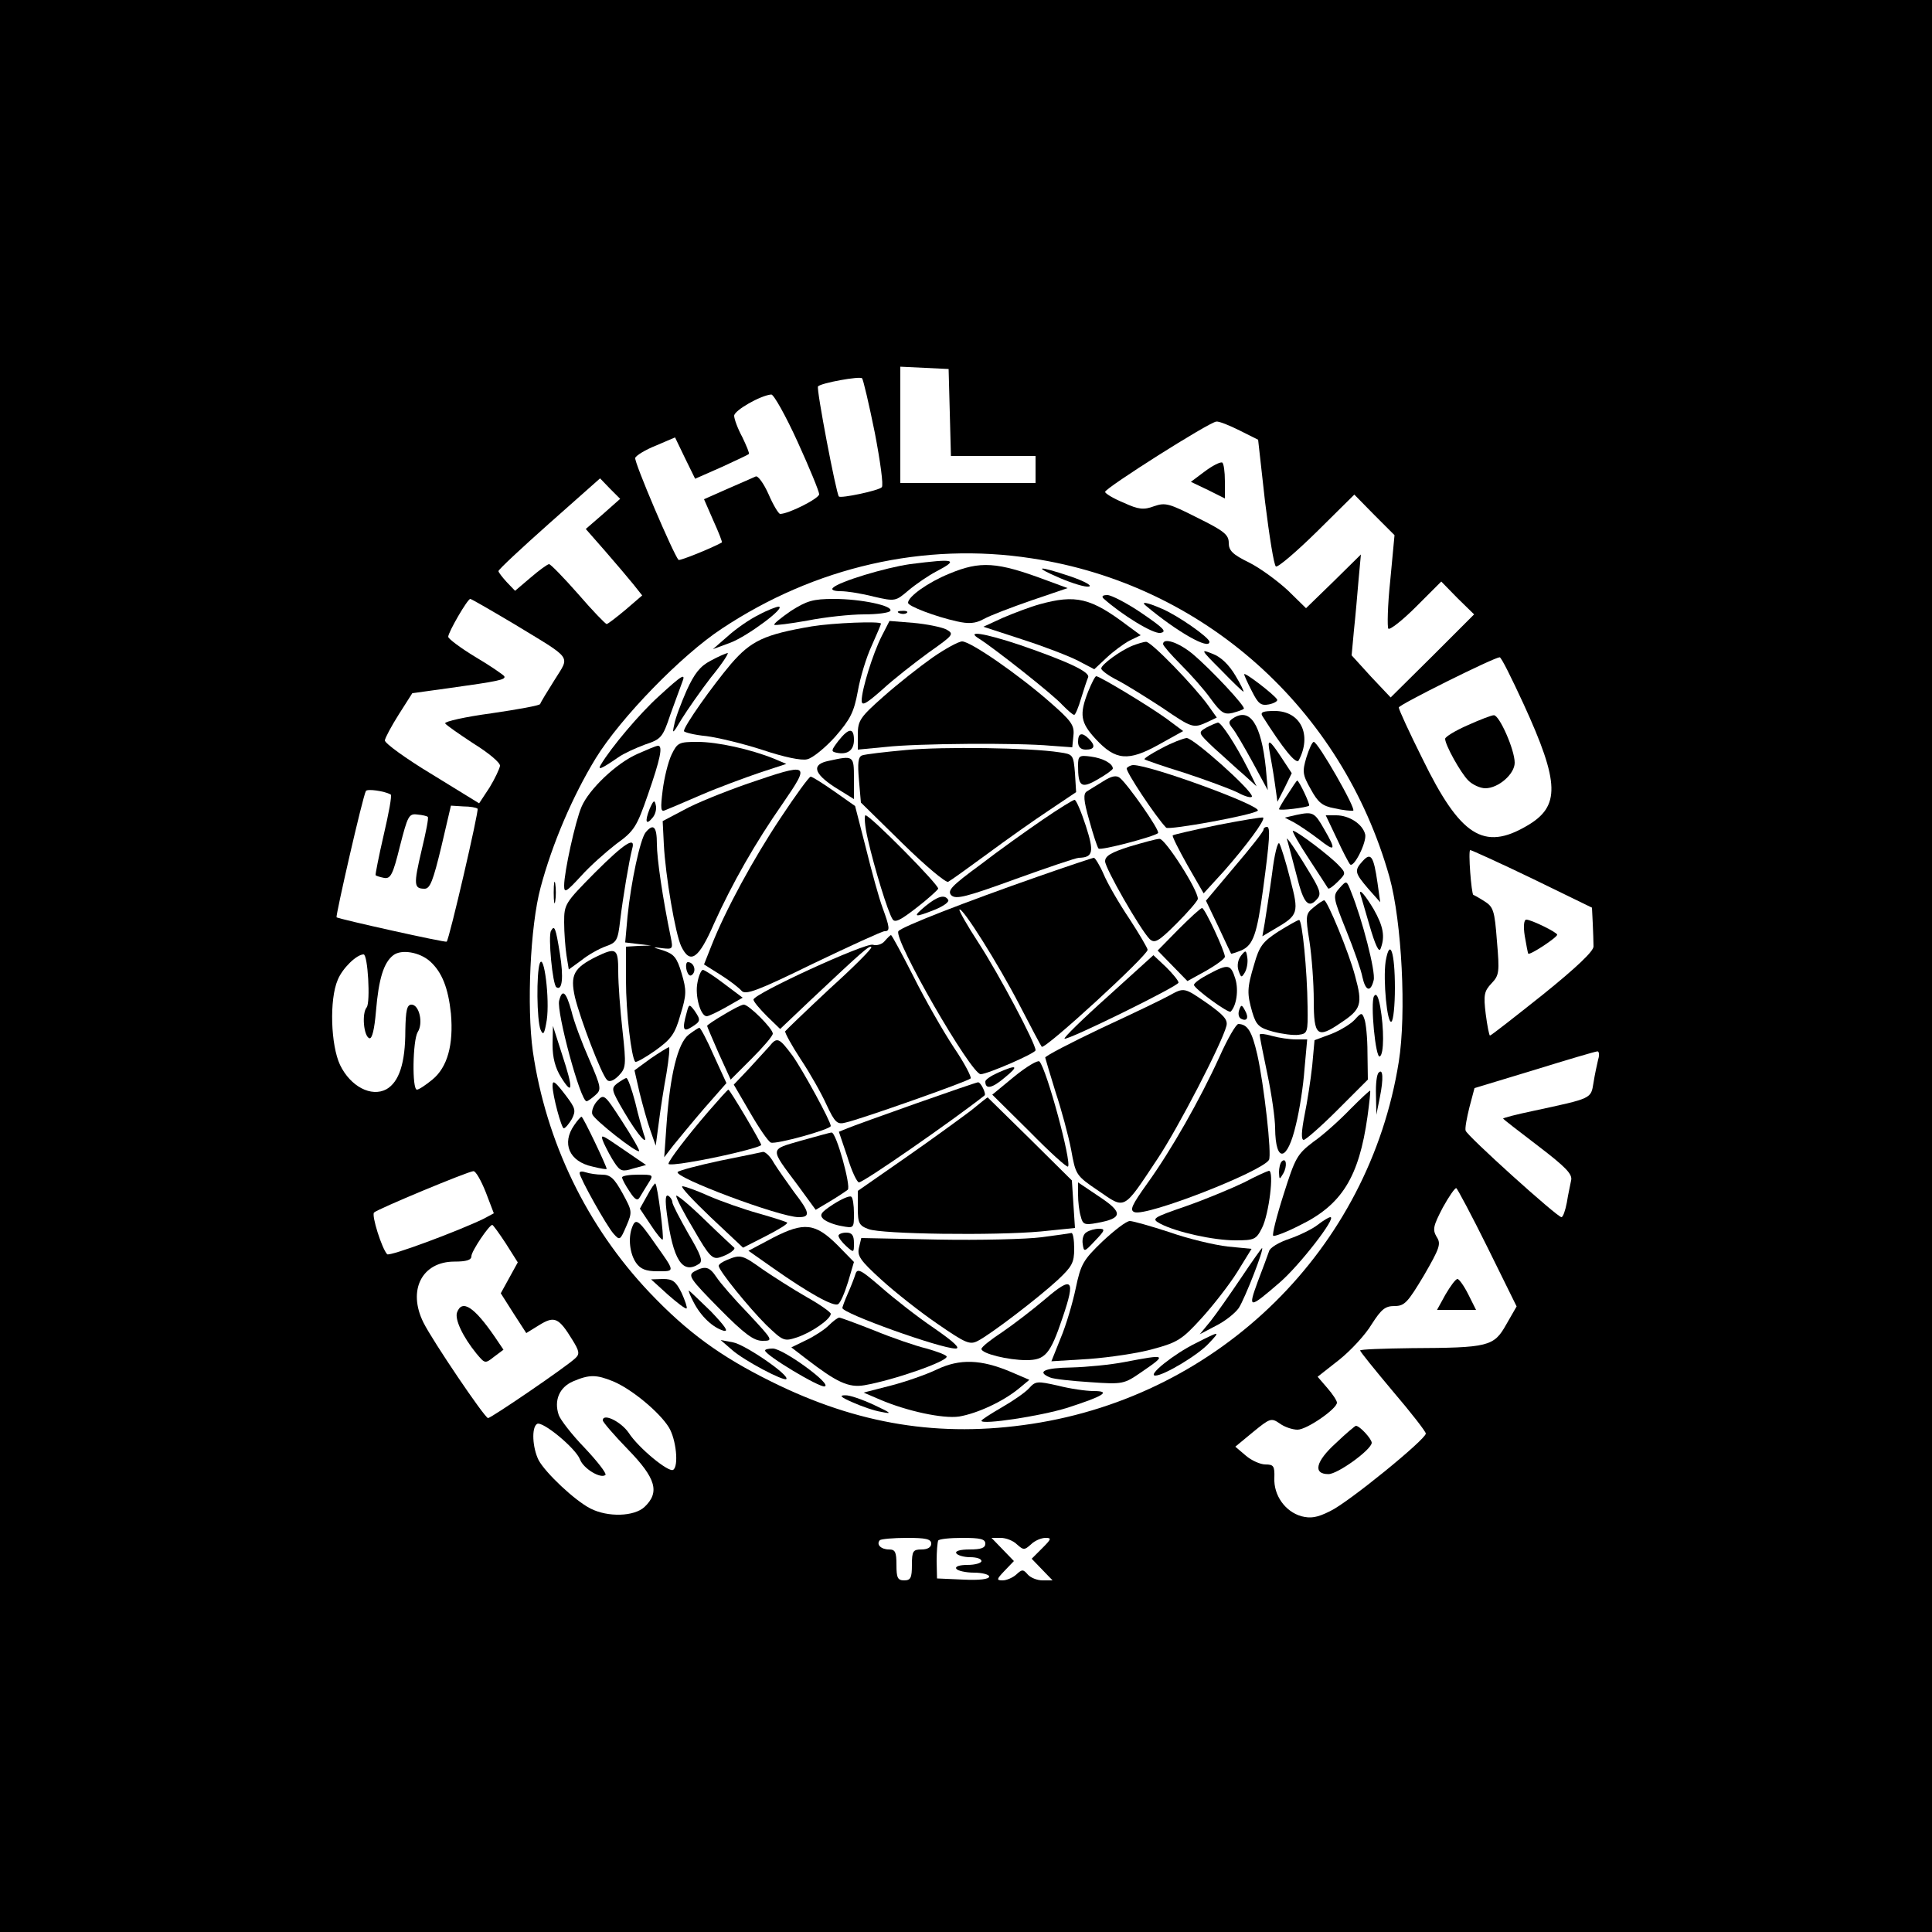 <?xml version="1.0" standalone="no"?>
<!DOCTYPE svg PUBLIC "-//W3C//DTD SVG 20010904//EN"
 "http://www.w3.org/TR/2001/REC-SVG-20010904/DTD/svg10.dtd">
<svg version="1.0" xmlns="http://www.w3.org/2000/svg"
 width="500pt" height="500pt" viewBox="0 0 500 500"
 preserveAspectRatio="xMidYMid meet">

<g transform="translate(0,500) scale(0.1,-0.1)"
fill="#000000" stroke="none">
<path d="M0 2500 l0 -2500 2500 0 2500 0 0 2500 0 2500 -2500 0 -2500 0 0
-2500z m2458 1433 l3 -113 109 0 110 0 0 -35 0 -35 -175 0 -175 0 0 150 0 151
63 -3 62 -3 3 -112z m-194 -53 c14 -73 23 -137 18 -141 -9 -9 -105 -29 -111
-24 -7 8 -59 280 -54 285 8 9 108 27 114 21 3 -3 18 -67 33 -141z m-200 -23
c31 -68 56 -129 56 -136 0 -11 -79 -51 -101 -51 -4 0 -18 23 -30 51 -12 27
-27 48 -33 46 -6 -3 -39 -17 -73 -32 l-61 -27 24 -55 c14 -31 24 -56 22 -57
-27 -15 -109 -48 -112 -45 -13 14 -116 255 -112 264 2 6 26 21 54 32 l49 21
26 -54 26 -53 68 30 c37 17 69 32 71 34 2 2 -6 21 -17 44 -12 22 -21 47 -21
55 0 14 69 53 96 55 6 1 37 -54 68 -122z m1144 29 l48 -24 18 -161 c11 -89 23
-164 28 -167 5 -3 52 37 106 90 l97 96 52 -53 52 -52 -11 -117 c-7 -65 -8
-121 -5 -125 4 -4 37 22 72 57 l65 65 42 -43 43 -42 -108 -108 -108 -107 -51
54 -50 55 6 65 c4 37 9 95 12 131 l6 65 -71 -70 -71 -69 -47 46 c-27 25 -72
58 -100 72 -43 21 -53 31 -53 51 0 21 -12 31 -81 65 -73 37 -83 40 -112 30
-27 -10 -40 -9 -79 9 -27 11 -48 24 -48 28 0 10 270 181 288 182 7 1 34 -10
60 -23z m-1647 -216 l-45 -39 50 -57 c27 -31 60 -70 73 -86 l23 -29 -43 -37
c-24 -20 -46 -37 -49 -37 -3 0 -37 35 -74 78 -37 42 -71 77 -75 77 -4 0 -26
-16 -48 -35 l-40 -34 -22 23 c-11 12 -21 25 -21 28 0 4 59 59 131 123 l132
117 26 -27 26 -26 -44 -39z m1109 -115 c444 -67 803 -388 926 -825 32 -116 44
-353 24 -478 -77 -484 -462 -863 -950 -937 -237 -36 -450 -2 -675 110 -131 65
-216 127 -314 230 -162 171 -268 390 -302 624 -16 115 -7 324 20 424 30 113
83 237 143 335 64 104 221 266 326 335 241 160 524 225 802 182z m-1341 -169
c156 -95 146 -81 106 -146 -19 -30 -36 -58 -37 -62 -2 -4 -58 -14 -126 -24
-67 -9 -121 -21 -120 -26 2 -4 35 -27 73 -52 39 -24 70 -50 69 -58 -1 -7 -13
-33 -27 -56 l-27 -41 -122 75 c-68 41 -123 81 -122 88 1 7 17 37 36 67 l35 55
94 13 c129 18 149 22 144 31 -3 4 -36 27 -75 50 -38 23 -70 47 -70 52 0 12 50
98 57 98 3 0 53 -29 112 -64z m2614 -208 c94 -205 95 -265 9 -315 -112 -66
-173 -27 -271 174 -34 68 -61 127 -61 132 0 7 243 128 261 130 4 1 31 -54 62
-121z m-2932 -234 c4 -2 -5 -49 -18 -105 -13 -56 -22 -103 -21 -104 2 -2 12
-5 22 -7 17 -3 23 9 41 82 20 78 23 85 45 82 13 -1 25 -4 27 -6 3 -2 -5 -41
-16 -87 -21 -89 -20 -99 8 -99 14 0 22 21 43 108 l25 107 32 -2 c18 0 34 -3
37 -6 4 -4 -73 -337 -80 -344 -3 -3 -277 58 -285 63 -3 3 68 314 76 327 4 6
47 0 64 -9z m2955 -218 l154 -75 2 -40 c1 -23 2 -49 2 -60 1 -12 -43 -54 -131
-125 -73 -58 -134 -106 -137 -106 -2 0 -7 25 -11 56 -6 49 -4 59 15 79 20 21
21 29 14 110 -6 79 -9 88 -33 103 -14 9 -27 16 -28 16 -5 2 -14 116 -8 116 3
0 76 -33 161 -74z m-2853 -214 c31 -28 47 -69 54 -135 7 -81 -9 -139 -48 -171
-17 -14 -35 -26 -40 -26 -13 0 -11 127 2 149 15 23 4 71 -16 71 -12 0 -15 -15
-16 -67 0 -84 -16 -133 -49 -152 -39 -21 -93 7 -120 63 -24 51 -28 169 -6 220
12 30 49 66 67 66 11 0 18 -124 8 -137 -13 -15 -8 -75 7 -80 7 -2 13 23 17 70
7 84 20 126 45 145 21 16 68 8 95 -16z m3023 -254 c-3 -13 -9 -40 -12 -60 -7
-42 -3 -40 -156 -73 -43 -9 -78 -18 -78 -20 0 -1 41 -33 91 -71 72 -55 89 -73
85 -89 -2 -11 -8 -37 -11 -57 -4 -21 -10 -38 -14 -38 -11 0 -246 212 -248 224
-2 6 3 33 10 61 l13 49 155 47 c84 26 158 48 163 48 4 1 6 -9 2 -21z m-2879
-343 l21 -55 -26 -14 c-66 -32 -243 -98 -250 -92 -14 15 -41 101 -34 108 9 9
242 106 257 107 6 1 20 -24 32 -54z m2593 -144 l75 -152 -27 -47 c-32 -57 -46
-60 -245 -61 -73 -1 -133 -3 -133 -6 0 -3 38 -50 85 -106 47 -55 85 -104 85
-109 0 -15 -201 -179 -248 -201 -34 -17 -50 -19 -74 -13 -42 12 -72 54 -70 99
1 31 -2 35 -23 35 -13 0 -36 10 -51 23 l-27 23 46 38 c44 36 47 37 69 22 12
-9 33 -16 46 -16 24 0 102 54 102 70 0 5 -11 22 -25 38 l-25 29 56 44 c30 24
68 65 84 92 25 39 35 47 59 47 26 0 34 9 76 79 41 71 45 82 33 100 -11 19 -9
28 16 76 16 29 32 52 35 50 3 -2 40 -71 81 -154z m-2541 11 l31 -49 -22 -40
-22 -40 33 -52 33 -51 34 21 c39 24 50 19 85 -38 18 -29 20 -37 8 -48 -23 -22
-218 -155 -226 -155 -9 1 -143 199 -167 247 -42 84 -4 158 80 158 31 0 44 4
44 14 0 13 46 81 54 81 2 0 18 -22 35 -48z m278 -357 c48 -20 120 -80 144
-119 19 -31 26 -101 11 -110 -12 -7 -90 57 -115 96 -20 29 -67 52 -67 32 0 -4
29 -38 65 -75 73 -75 83 -111 43 -149 -27 -25 -95 -27 -140 -4 -41 21 -116 92
-134 125 -16 32 -19 85 -4 94 14 8 100 -63 111 -92 9 -24 54 -51 66 -40 3 4
-21 35 -54 70 -33 34 -63 73 -67 85 -13 38 2 72 37 87 42 18 60 18 104 0z
m823 -420 c0 -9 -9 -15 -25 -15 -22 0 -25 -4 -25 -40 0 -33 -3 -40 -20 -40
-17 0 -20 7 -20 40 0 33 -3 40 -19 40 -21 0 -34 13 -24 24 3 3 35 6 70 6 49 0
63 -3 63 -15z m140 0 c0 -11 -11 -15 -41 -15 -24 0 -38 -4 -34 -10 3 -5 19
-10 36 -10 16 0 29 -4 29 -10 0 -5 -16 -10 -36 -10 -21 0 -33 -4 -29 -10 3 -5
24 -10 46 -10 21 0 39 -5 39 -10 0 -7 -25 -10 -67 -8 l-68 3 -1 45 c0 25 2 48
4 53 2 4 30 7 63 7 46 0 59 -3 59 -15z m82 -2 c17 -15 19 -15 36 0 10 10 27
17 38 17 16 0 15 -3 -9 -27 l-27 -27 27 -28 27 -28 -26 0 c-14 0 -31 7 -38 15
-12 14 -15 14 -30 0 -9 -8 -25 -15 -35 -15 -17 0 -16 3 5 25 l24 25 -29 30
-29 30 24 0 c13 0 32 -7 42 -17z"/>
<path d="M3118 3780 l-36 -27 44 -21 44 -22 0 45 c0 24 -3 46 -7 48 -5 2 -25
-8 -45 -23z"/>
<path d="M2355 3540 c-63 -9 -183 -45 -199 -61 -6 -5 1 -9 20 -9 16 0 54 -6
85 -14 56 -13 57 -12 90 16 19 16 51 38 72 49 59 31 50 34 -68 19z"/>
<path d="M2456 3515 c-54 -22 -106 -59 -106 -75 0 -9 72 -36 126 -48 31 -7 48
-6 70 6 16 9 71 30 123 48 l94 32 -57 21 c-126 47 -169 50 -250 16z"/>
<path d="M2743 3504 c33 -14 66 -24 75 -22 10 2 -12 14 -47 26 -86 29 -100 27
-28 -4z"/>
<path d="M2856 3451 c47 -42 128 -92 147 -89 18 3 9 12 -48 51 -38 26 -79 47
-89 47 -12 0 -16 -3 -10 -9z"/>
<path d="M2047 3419 c-26 -18 -46 -34 -43 -36 2 -2 41 3 86 11 45 9 111 16
146 16 34 0 65 4 68 9 9 13 -75 31 -146 31 -54 0 -70 -5 -111 -31z"/>
<path d="M2690 3436 c-25 -7 -67 -23 -95 -35 l-50 -23 101 -33 c56 -18 121
-43 144 -55 l42 -22 32 30 c17 16 44 36 59 44 l29 14 -34 25 c-95 72 -134 81
-228 55z"/>
<path d="M2966 3432 c80 -67 164 -115 164 -93 0 11 -83 69 -124 86 -39 17 -55
19 -40 7z"/>
<path d="M1964 3409 c-23 -11 -59 -36 -80 -55 l-39 -34 46 17 c44 17 145 92
124 93 -5 0 -29 -9 -51 -21z"/>
<path d="M2328 3413 c7 -3 16 -2 19 1 4 3 -2 6 -13 5 -11 0 -14 -3 -6 -6z"/>
<path d="M2101 3379 c-123 -21 -157 -37 -209 -97 -49 -58 -122 -161 -122 -174
0 -3 26 -10 58 -13 31 -4 97 -20 146 -36 54 -18 100 -28 115 -24 14 3 47 30
73 59 39 45 48 63 58 117 6 35 22 88 36 118 13 29 24 55 24 57 0 7 -124 2
-179 -7z"/>
<path d="M2282 3354 c-23 -45 -52 -139 -52 -167 0 -15 11 -9 53 28 28 26 83
69 120 96 65 46 67 48 46 60 -12 6 -51 14 -85 17 l-62 5 -20 -39z"/>
<path d="M2534 3347 c41 -26 193 -146 215 -171 14 -14 27 -26 31 -26 3 0 11
19 18 43 7 23 15 47 18 54 6 14 -55 42 -177 84 -93 31 -141 38 -105 16z"/>
<path d="M2413 3298 c-34 -24 -91 -69 -127 -101 -60 -53 -66 -62 -66 -98 l0
-39 73 7 c80 9 341 11 427 3 l55 -4 3 30 c3 27 -5 38 -61 87 -81 71 -205 157
-227 157 -9 0 -44 -19 -77 -42z"/>
<path d="M2931 3329 c-32 -13 -81 -49 -81 -59 0 -5 19 -19 43 -31 23 -12 74
-44 114 -70 79 -54 81 -54 117 -38 l25 12 -22 31 c-35 49 -148 166 -161 165
-6 0 -22 -5 -35 -10z"/>
<path d="M3010 3333 c1 -5 21 -28 46 -53 25 -25 60 -64 77 -88 27 -37 35 -42
57 -37 14 4 27 8 29 11 5 5 -83 100 -133 142 -35 29 -76 43 -76 25z"/>
<path d="M3160 3266 c30 -31 56 -56 58 -56 2 0 -7 19 -21 42 -16 27 -37 48
-59 56 -32 13 -31 11 22 -42z"/>
<path d="M1839 3290 c-27 -14 -42 -33 -62 -77 -14 -32 -29 -71 -32 -88 -6 -26
-4 -25 19 14 15 24 49 73 76 108 28 34 47 63 43 63 -5 -1 -24 -9 -44 -20z"/>
<path d="M3220 3255 c0 -3 9 -23 20 -44 16 -32 23 -38 44 -34 14 3 24 9 21 13
-8 13 -85 72 -85 65z"/>
<path d="M1705 3198 c-49 -44 -124 -133 -150 -177 -9 -15 0 -12 45 19 14 10
45 24 69 33 42 14 46 18 66 78 13 35 26 72 30 82 11 27 1 21 -60 -35z"/>
<path d="M2816 3210 c-23 -59 -20 -80 20 -123 51 -55 84 -58 163 -14 l63 35
-43 32 c-44 32 -173 110 -182 110 -3 0 -12 -18 -21 -40z"/>
<path d="M3267 3147 c54 -85 87 -126 94 -115 35 66 5 128 -62 128 -30 0 -38
-3 -32 -13z"/>
<path d="M3191 3141 c-12 -8 -12 -12 -2 -25 8 -9 31 -49 53 -89 l39 -72 -5 57
c-12 114 -41 158 -85 129z"/>
<path d="M3122 3117 c-22 -13 -22 -13 20 -53 24 -21 58 -53 77 -69 l33 -30
-22 45 c-32 63 -69 120 -78 120 -4 -1 -17 -6 -30 -13z"/>
<path d="M2170 3083 c-19 -25 -20 -28 -5 -31 28 -6 45 6 45 33 0 32 -13 32
-40 -2z"/>
<path d="M2790 3080 c0 -13 7 -20 20 -20 23 0 26 10 8 28 -18 18 -28 15 -28
-8z"/>
<path d="M3007 3064 c-27 -14 -47 -27 -45 -29 2 -2 48 -18 103 -35 55 -18 117
-41 138 -51 20 -11 37 -15 37 -10 0 16 -151 151 -169 151 -9 -1 -38 -12 -64
-26z"/>
<path d="M1738 3047 c-9 -19 -19 -60 -23 -92 -6 -48 -5 -57 6 -52 8 3 50 21
94 40 44 19 112 44 150 57 l70 23 -33 14 c-60 24 -145 43 -197 43 -48 0 -52
-2 -67 -33z"/>
<path d="M3286 3053 c3 -16 9 -50 13 -78 l7 -50 19 37 18 37 -27 41 c-31 47
-37 50 -30 13z"/>
<path d="M3381 3040 c-11 -37 -10 -45 11 -82 19 -35 30 -44 62 -50 22 -5 43
-7 48 -6 9 3 -91 178 -102 178 -4 0 -12 -18 -19 -40z"/>
<path d="M1650 3049 c-55 -24 -126 -92 -145 -137 -16 -37 -45 -169 -45 -204 0
-20 5 -17 43 24 23 26 65 63 92 84 46 33 53 44 82 128 32 92 39 126 26 126 -5
0 -28 -10 -53 -21z"/>
<path d="M2345 3059 c-55 -5 -106 -11 -114 -14 -10 -4 -12 -19 -8 -64 l5 -58
108 -106 c59 -58 113 -103 118 -99 6 3 52 36 101 72 50 37 122 88 160 113 l70
47 -3 49 c-4 48 -5 49 -40 54 -76 12 -301 15 -397 6z"/>
<path d="M2790 3019 c0 -55 8 -61 51 -36 21 12 39 25 39 28 0 13 -26 27 -57
31 -30 4 -33 2 -33 -23z"/>
<path d="M2145 3031 c-45 -9 -40 -32 15 -68 l50 -31 0 54 c0 59 -1 59 -65 45z"/>
<path d="M2916 3012 c-4 -7 75 -126 102 -154 7 -7 227 33 237 44 12 12 -277
118 -322 118 -6 0 -14 -4 -17 -8z"/>
<path d="M1935 2972 c-60 -21 -135 -51 -165 -68 l-55 -29 3 -60 c4 -81 30
-233 45 -264 23 -48 45 -33 85 59 46 102 106 208 178 311 72 105 70 106 -91
51z"/>
<path d="M2855 2978 c-16 -10 -36 -22 -42 -26 -10 -6 -9 -23 6 -75 10 -37 21
-70 24 -73 5 -6 145 31 154 40 6 6 -78 126 -99 143 -9 7 -21 5 -43 -9z"/>
<path d="M2020 2883 c-70 -105 -143 -239 -179 -331 l-19 -48 43 -27 c24 -15
48 -34 54 -41 10 -12 42 0 185 70 96 46 179 84 185 84 15 0 14 9 -5 61 -9 24
-28 93 -43 154 l-28 109 -54 38 c-30 21 -57 38 -61 38 -4 0 -39 -48 -78 -107z"/>
<path d="M3333 2945 c-13 -19 -23 -37 -23 -39 0 -5 72 4 78 9 3 3 -26 65 -31
65 -1 0 -12 -16 -24 -35z"/>
<path d="M1681 2906 c-13 -33 -9 -43 8 -22 7 8 11 23 8 33 -3 14 -6 12 -16
-11z"/>
<path d="M2699 2879 c-41 -28 -114 -80 -162 -117 -75 -55 -86 -67 -75 -79 12
-11 37 -5 166 42 83 30 157 55 164 55 37 1 40 15 18 83 -12 37 -25 67 -29 67
-4 0 -41 -23 -82 -51z"/>
<path d="M3355 2891 l-30 -7 25 -13 c14 -8 42 -27 63 -43 43 -34 46 -29 14 26
-25 44 -29 46 -72 37z"/>
<path d="M2246 2828 c17 -75 52 -189 64 -207 6 -10 21 -2 61 29 30 23 55 46
57 50 3 9 -176 190 -188 190 -4 0 -2 -28 6 -62z"/>
<path d="M3152 2865 c-63 -13 -115 -25 -117 -27 -2 -2 15 -36 38 -77 l42 -73
53 58 c57 65 107 132 101 138 -2 2 -55 -7 -117 -19z"/>
<path d="M3460 2829 c15 -33 31 -63 34 -66 10 -10 44 59 39 78 -7 27 -42 49
-75 49 l-27 0 29 -61z"/>
<path d="M1671 2846 c-14 -17 -38 -128 -47 -218 l-6 -67 33 -4 34 -4 -32 -1
-33 -2 0 -87 c0 -83 14 -200 24 -211 3 -2 26 11 53 30 40 29 50 42 64 92 16
52 16 63 3 107 -12 41 -20 50 -47 59 -30 9 -30 10 -3 6 27 -3 28 -2 22 28 -21
101 -36 204 -36 242 0 45 -9 54 -29 30z"/>
<path d="M3270 2853 c0 -5 -34 -48 -75 -96 l-74 -88 32 -67 c17 -37 32 -68 33
-70 1 -1 13 3 28 9 29 14 39 40 55 159 17 126 19 160 10 160 -5 0 -9 -3 -9 -7z"/>
<path d="M3387 2778 c26 -40 49 -75 50 -77 2 -3 13 5 25 17 21 21 22 22 3 42
-22 24 -109 90 -119 90 -3 0 15 -33 41 -72z"/>
<path d="M2923 2809 c-47 -15 -63 -24 -63 -38 0 -18 90 -175 115 -201 13 -12
22 -8 70 40 30 30 55 59 55 64 0 24 -85 156 -99 155 -9 0 -44 -10 -78 -20z"/>
<path d="M3292 2738 c-7 -51 -16 -108 -19 -127 l-6 -34 32 19 c62 36 63 41 40
129 -11 44 -24 85 -28 92 -4 7 -13 -28 -19 -79z"/>
<path d="M3333 2820 c2 -8 13 -48 23 -87 18 -73 31 -86 54 -58 10 12 5 25 -24
72 -19 32 -41 65 -47 73 -10 13 -10 13 -6 0z"/>
<path d="M1539 2741 c-77 -78 -79 -81 -79 -128 0 -26 3 -65 6 -85 l6 -37 33
24 c17 14 46 30 63 36 28 10 31 15 37 67 7 59 23 154 31 185 10 34 -19 16 -97
-62z"/>
<path d="M3527 2772 c-23 -25 -21 -31 14 -72 l31 -35 -7 50 c-10 69 -17 80
-38 57z"/>
<path d="M2685 2731 c-186 -65 -353 -130 -360 -141 -13 -21 188 -370 213 -370
17 0 142 54 142 62 0 18 -95 197 -147 277 -30 46 -52 85 -50 87 7 8 100 -140
155 -246 30 -58 56 -107 58 -109 8 -8 274 236 274 251 0 4 -21 40 -47 80 -27
40 -57 92 -67 116 -10 23 -22 42 -25 42 -3 0 -69 -22 -146 -49z"/>
<path d="M1433 2690 c0 -25 2 -35 4 -22 2 12 2 32 0 45 -2 12 -4 2 -4 -23z"/>
<path d="M3467 2702 c-18 -20 -18 -23 17 -110 20 -49 39 -104 42 -121 8 -36
21 -40 29 -8 6 21 -30 159 -58 228 -12 31 -12 31 -30 11z"/>
<path d="M3520 2688 c1 -2 11 -38 24 -82 15 -52 25 -73 29 -61 12 31 7 58 -18
102 -21 35 -37 54 -35 41z"/>
<path d="M2395 2655 c-35 -29 -30 -31 25 -9 22 9 37 20 34 25 -9 15 -27 10
-59 -16z"/>
<path d="M3400 2652 c-21 -17 -22 -21 -11 -89 6 -40 11 -108 11 -152 0 -92 9
-100 70 -58 53 35 57 48 37 121 -16 61 -72 196 -80 196 -3 0 -15 -8 -27 -18z"/>
<path d="M3050 2595 l-54 -55 39 -40 38 -39 49 27 c26 15 48 31 48 36 0 14
-52 126 -59 126 -4 0 -31 -25 -61 -55z"/>
<path d="M3308 2589 c-40 -26 -49 -38 -62 -84 -19 -63 -19 -76 -5 -125 10 -33
17 -40 54 -50 23 -6 53 -10 66 -8 23 3 24 6 23 73 -1 94 -14 225 -22 224 -4 0
-28 -14 -54 -30z"/>
<path d="M1426 2591 c-8 -13 4 -140 14 -146 15 -10 19 25 9 87 -11 68 -14 75
-23 59z"/>
<path d="M2290 2565 c-7 -9 -21 -13 -31 -10 -19 6 -309 -127 -309 -142 0 -5
16 -24 35 -43 l34 -33 78 74 c136 128 153 143 158 138 3 -3 -46 -52 -108 -108
-61 -57 -113 -107 -115 -110 -1 -4 17 -37 40 -72 24 -36 54 -89 67 -118 22
-47 28 -52 50 -46 37 8 315 106 323 114 3 3 -16 40 -44 81 -27 41 -74 123
-104 183 -30 59 -56 107 -58 107 -2 0 -9 -7 -16 -15z"/>
<path d="M3586 2512 c-7 -49 4 -163 15 -156 5 3 9 42 9 87 0 93 -13 132 -24
69z"/>
<path d="M1543 2524 c-58 -29 -68 -47 -55 -105 14 -57 68 -199 83 -214 6 -6
17 -2 30 11 19 20 20 26 10 117 -6 53 -11 121 -11 152 0 61 -5 64 -57 39z"/>
<path d="M3212 2527 c-8 -10 -11 -25 -7 -38 7 -20 8 -20 17 -5 5 9 8 26 6 38
-3 19 -4 20 -16 5z"/>
<path d="M2868 2422 c-65 -58 -116 -108 -113 -110 6 -6 295 136 295 145 0 5
-15 23 -32 40 l-33 31 -117 -106z"/>
<path d="M1397 2507 c-9 -25 -8 -147 2 -172 7 -16 10 -11 16 25 8 54 -7 175
-18 147z"/>
<path d="M1777 2489 c4 -13 9 -17 15 -11 11 11 3 32 -12 32 -4 0 -6 -9 -3 -21z"/>
<path d="M3128 2479 c-21 -11 -38 -23 -38 -28 0 -9 90 -75 95 -69 15 15 21 56
12 85 -12 38 -18 39 -69 12z"/>
<path d="M1805 2457 c-7 -34 8 -87 24 -87 5 0 28 11 51 24 l42 24 -48 36 c-26
20 -51 36 -55 36 -4 0 -11 -15 -14 -33z"/>
<path d="M3025 2423 c-16 -9 -95 -47 -175 -84 -80 -38 -145 -72 -145 -76 1 -4
13 -45 27 -90 15 -45 33 -112 40 -148 12 -66 12 -67 71 -107 70 -48 63 -52
152 82 53 79 167 299 179 345 4 16 -7 28 -49 58 -61 42 -60 42 -100 20z"/>
<path d="M1447 2410 c-7 -29 55 -260 71 -260 3 0 13 7 23 16 16 14 15 20 -16
92 -19 43 -40 99 -46 125 -14 51 -24 59 -32 27z"/>
<path d="M3556 2422 c-10 -17 4 -163 15 -156 11 6 11 72 1 129 -5 26 -10 36
-16 27z"/>
<path d="M1777 2379 c-12 -43 -9 -51 13 -37 24 15 24 18 7 43 -13 17 -14 17
-20 -6z"/>
<path d="M1873 2374 c-24 -14 -43 -27 -43 -29 0 -2 14 -34 30 -71 l31 -68 54
54 c30 30 55 59 55 65 0 13 -62 75 -75 75 -6 0 -29 -12 -52 -26z"/>
<path d="M3207 2386 c-3 -8 -2 -18 4 -22 16 -9 22 2 11 21 -8 15 -10 16 -15 1z"/>
<path d="M3506 2361 c-10 -11 -38 -28 -61 -37 l-43 -16 -6 -66 c-4 -37 -13
-95 -20 -129 -8 -41 -9 -63 -2 -63 5 0 45 35 88 78 l78 78 -1 70 c0 38 -4 77
-8 87 -6 17 -8 17 -25 -2z"/>
<path d="M3156 2265 c-50 -110 -125 -242 -187 -328 -40 -56 -46 -69 -33 -74
31 -12 328 104 348 135 8 13 -13 196 -30 272 -14 61 -25 79 -49 80 -6 0 -28
-38 -49 -85z"/>
<path d="M1430 2296 c0 -33 7 -60 22 -84 31 -50 32 -30 3 58 l-24 75 -1 -49z"/>
<path d="M1782 2322 c-28 -22 -48 -104 -57 -232 l-6 -85 23 30 c13 16 49 60
80 96 l58 66 -33 72 c-17 39 -34 71 -37 71 -3 0 -16 -9 -28 -18z"/>
<path d="M3260 2322 c0 -4 9 -50 20 -102 11 -52 20 -115 20 -140 1 -92 32 -86
54 10 9 36 19 100 22 143 l7 77 -29 0 c-16 0 -44 4 -62 9 -17 5 -32 7 -32 3z"/>
<path d="M1991 2292 c-8 -9 -32 -35 -53 -58 l-39 -41 42 -72 c23 -40 47 -75
54 -78 14 -5 155 34 155 43 0 12 -72 144 -99 182 -35 47 -40 49 -60 24z"/>
<path d="M1683 2260 l-41 -30 13 -57 c8 -32 20 -76 28 -98 l14 -40 8 60 c4 33
13 90 20 128 6 37 9 67 6 67 -3 -1 -25 -14 -48 -30z"/>
<path d="M2625 2214 l-57 -47 96 -95 c52 -53 97 -94 100 -91 10 10 -55 252
-74 272 -4 4 -33 -13 -65 -39z"/>
<path d="M2583 2224 c-18 -8 -33 -18 -33 -23 0 -21 17 -18 50 10 38 31 33 35
-17 13z"/>
<path d="M3568 2224 c-5 -4 -8 -30 -7 -58 l1 -51 9 45 c10 49 8 76 -3 64z"/>
<path d="M1597 2196 c-16 -13 -15 -17 19 -75 36 -61 64 -92 50 -56 -3 10 -14
47 -22 82 -9 34 -19 63 -23 63 -3 0 -14 -7 -24 -14z"/>
<path d="M1430 2190 c0 -25 23 -110 29 -110 4 0 13 11 21 24 11 22 9 28 -15
60 -29 38 -35 42 -35 26z"/>
<path d="M2370 2144 c-85 -30 -165 -59 -177 -64 l-22 -9 22 -65 c11 -37 25
-66 30 -66 12 0 241 159 325 225 5 4 -10 35 -17 34 -3 0 -76 -25 -161 -55z"/>
<path d="M1833 2123 c-56 -65 -103 -127 -103 -135 0 -3 24 -1 53 4 75 12 187
39 187 45 0 6 -81 143 -85 143 -2 0 -25 -26 -52 -57z"/>
<path d="M3494 2129 c-27 -28 -69 -66 -95 -84 -42 -32 -47 -41 -77 -136 -18
-56 -30 -104 -27 -107 2 -3 34 9 69 27 109 53 153 125 175 281 5 36 8 66 7 67
-1 2 -24 -20 -52 -48z"/>
<path d="M1545 2150 c-9 -10 -15 -26 -12 -34 6 -15 115 -101 121 -95 2 2 -18
37 -44 77 -46 71 -47 72 -65 52z"/>
<path d="M2513 2126 c-24 -18 -99 -73 -168 -121 l-125 -87 0 -44 c0 -39 3 -46
28 -55 34 -13 326 -17 446 -6 l88 9 -4 61 -4 62 -109 108 c-60 59 -109 107
-109 107 -1 0 -20 -15 -43 -34z"/>
<path d="M1486 2088 c-33 -47 -13 -94 47 -107 20 -5 37 -8 37 -6 0 7 -61 135
-65 135 -2 0 -11 -10 -19 -22z"/>
<path d="M1563 2041 c7 -15 19 -38 28 -51 14 -21 20 -23 48 -14 l33 9 -60 41
c-58 40 -60 41 -49 15z"/>
<path d="M2073 2048 c-82 -24 -82 -17 -8 -116 l46 -63 37 22 c20 12 41 26 46
30 9 8 -30 150 -42 148 -4 0 -39 -10 -79 -21z"/>
<path d="M1863 1996 c-56 -12 -105 -25 -109 -29 -13 -13 264 -117 313 -117 31
0 29 12 -12 65 -18 25 -42 59 -52 75 -9 17 -22 29 -28 29 -5 -1 -56 -12 -112
-23z"/>
<path d="M3317 1994 c-4 -4 -7 -17 -7 -28 1 -19 1 -20 11 -3 11 19 8 43 -4 31z"/>
<path d="M1500 1964 c0 -12 70 -137 88 -157 16 -18 17 -17 33 20 16 37 15 39
-10 85 -21 38 -31 48 -53 48 -14 0 -33 3 -42 6 -9 3 -16 3 -16 -2z"/>
<path d="M3220 1940 c-31 -15 -98 -43 -149 -61 -90 -31 -92 -33 -68 -46 42
-22 138 -43 194 -43 49 0 54 2 69 32 18 35 32 148 18 148 -5 -1 -34 -14 -64
-30z"/>
<path d="M1610 1953 c0 -5 9 -21 19 -36 14 -22 21 -26 27 -15 4 7 14 23 22 36
14 22 13 22 -27 22 -22 0 -41 -3 -41 -7z"/>
<path d="M1675 1906 l-19 -34 28 -42 c15 -23 29 -40 31 -38 4 4 -13 140 -19
145 -1 2 -11 -12 -21 -31z"/>
<path d="M2790 1908 c0 -18 3 -44 7 -56 5 -21 10 -23 42 -17 67 12 68 27 6 68
l-55 37 0 -32z"/>
<path d="M1839 1850 l84 -79 59 30 c33 17 58 32 55 35 -2 2 -36 13 -75 24 -39
11 -96 31 -128 45 -31 14 -62 25 -68 25 -6 -1 27 -36 73 -80z"/>
<path d="M1726 1858 c16 -119 40 -157 83 -129 11 7 5 23 -28 79 -22 39 -41 75
-41 81 0 5 -5 13 -10 16 -8 5 -9 -10 -4 -47z"/>
<path d="M1750 1905 c0 -6 20 -45 46 -88 39 -68 48 -77 67 -71 23 7 44 22 36
26 -2 2 -37 34 -77 73 -39 38 -72 65 -72 60z"/>
<path d="M2156 1883 c-32 -21 -36 -27 -25 -38 8 -7 29 -15 47 -18 32 -6 32 -6
32 33 0 21 -3 41 -7 43 -5 3 -25 -6 -47 -20z"/>
<path d="M3410 1830 c-14 -11 -47 -27 -73 -36 -27 -9 -51 -23 -53 -33 -3 -9
-16 -44 -29 -78 -26 -71 -23 -71 57 -2 51 44 148 169 131 169 -4 0 -19 -9 -33
-20z"/>
<path d="M1636 1824 c-11 -28 -6 -69 10 -92 11 -16 25 -22 55 -22 47 0 47 -3
-6 72 -43 62 -50 66 -59 42z"/>
<path d="M2853 1787 c-50 -48 -56 -59 -69 -121 -8 -38 -25 -96 -39 -129 l-24
-60 97 6 c53 4 129 15 167 26 63 17 75 25 125 80 30 33 72 87 92 119 l37 60
-62 6 c-34 4 -102 20 -150 37 -49 16 -95 29 -103 29 -9 0 -40 -24 -71 -53z"/>
<path d="M2001 1797 l-64 -34 64 -45 c91 -64 157 -101 168 -93 6 3 17 29 26
58 l15 51 -42 43 c-58 58 -87 61 -167 20z"/>
<path d="M2812 1811 c-8 -4 -12 -18 -10 -30 3 -22 4 -22 32 8 26 27 27 31 10
31 -10 0 -25 -4 -32 -9z"/>
<path d="M2170 1802 c0 -5 9 -17 20 -27 20 -18 20 -17 20 8 0 20 -5 27 -20 27
-11 0 -20 -4 -20 -8z"/>
<path d="M2695 1798 c-38 -5 -159 -8 -268 -6 l-198 4 -6 -25 c-5 -21 3 -33 58
-83 35 -32 101 -84 145 -114 74 -51 84 -55 105 -44 33 17 155 110 207 158 36
34 42 44 42 80 0 23 -3 41 -7 41 -5 -1 -39 -6 -78 -11z"/>
<path d="M3212 1693 c-29 -43 -64 -93 -79 -112 l-28 -34 42 22 c24 12 50 33
59 46 16 25 67 155 60 155 -1 0 -26 -35 -54 -77z"/>
<path d="M1883 1740 c-13 -5 -23 -12 -23 -16 0 -12 77 -107 123 -153 44 -42
46 -43 80 -32 38 13 87 47 87 61 0 4 -28 24 -62 43 -35 20 -85 52 -113 71 -53
38 -58 40 -92 26z"/>
<path d="M1796 1709 c-16 -10 -10 -19 65 -95 66 -67 90 -84 112 -84 29 0 28 1
-36 70 -37 38 -74 81 -83 95 -18 27 -29 30 -58 14z"/>
<path d="M2214 1703 c-3 -10 -12 -33 -20 -51 -8 -18 -14 -35 -14 -37 0 -14
254 -105 293 -105 14 0 -4 17 -56 53 -43 29 -104 77 -137 106 -51 44 -61 50
-66 34z"/>
<path d="M1729 1649 c24 -21 46 -38 48 -35 2 2 -4 20 -13 40 -15 30 -23 36
-48 36 l-31 -1 44 -40z"/>
<path d="M2705 1638 c-33 -28 -84 -67 -112 -86 -29 -19 -53 -38 -53 -43 0 -12
69 -29 116 -29 49 0 62 15 94 110 34 100 26 109 -45 48z"/>
<path d="M1795 1630 c19 -37 50 -66 78 -74 14 -3 3 12 -33 50 -30 29 -56 54
-57 54 -2 0 3 -13 12 -30z"/>
<path d="M2145 1570 c-11 -11 -37 -28 -58 -38 l-39 -19 39 -30 c78 -60 109
-75 150 -68 75 13 213 61 213 74 0 4 -24 13 -52 21 -29 7 -90 28 -136 47 -46
18 -86 33 -90 33 -4 0 -16 -9 -27 -20z"/>
<path d="M3095 1524 c-57 -28 -127 -84 -105 -84 22 0 112 54 139 84 30 32 29
32 -34 0z"/>
<path d="M1895 1506 c32 -28 133 -81 140 -75 9 10 -108 90 -138 95 l-32 6 30
-26z"/>
<path d="M1980 1505 c0 -12 140 -96 154 -93 22 4 -107 98 -134 98 -11 0 -20
-2 -20 -5z"/>
<path d="M2910 1475 c-36 -7 -98 -13 -137 -14 -70 -1 -92 -11 -55 -26 9 -4 56
-9 103 -12 85 -6 88 -5 133 26 67 46 66 47 -44 26z"/>
<path d="M2425 1456 c-27 -13 -81 -32 -120 -42 l-70 -18 42 -18 c70 -30 163
-50 205 -44 47 8 112 38 153 71 l29 24 -49 21 c-76 32 -131 34 -190 6z"/>
<path d="M2663 1407 c-10 -11 -42 -33 -70 -49 -29 -17 -53 -32 -53 -35 0 -11
152 12 220 33 97 31 117 44 70 44 -19 0 -61 6 -92 14 -54 12 -58 12 -75 -7z"/>
<path d="M2206 1371 c22 -10 56 -22 75 -25 29 -6 26 -3 -19 18 -30 14 -64 26
-75 25 -16 0 -11 -5 19 -18z"/>
<path d="M3798 3123 c-32 -14 -58 -30 -58 -35 0 -16 40 -88 60 -108 11 -11 31
-20 44 -20 34 0 76 37 76 66 0 34 -40 124 -54 123 -6 0 -37 -12 -68 -26z"/>
<path d="M3946 2578 c4 -24 8 -44 9 -46 4 -5 75 42 75 49 0 6 -67 39 -80 39
-6 0 -8 -17 -4 -42z"/>
<path d="M3741 1650 l-22 -40 51 0 50 0 -20 40 c-11 22 -24 40 -28 40 -5 0
-18 -18 -31 -40z"/>
<path d="M3457 1265 c-52 -47 -60 -80 -19 -80 24 0 111 63 112 81 0 10 -31 44
-41 44 -2 0 -26 -20 -52 -45z"/>
<path d="M1183 1604 c-7 -18 15 -64 50 -107 22 -26 22 -27 46 -8 l24 18 -23
34 c-53 77 -84 97 -97 63z"/>
</g>
</svg>

